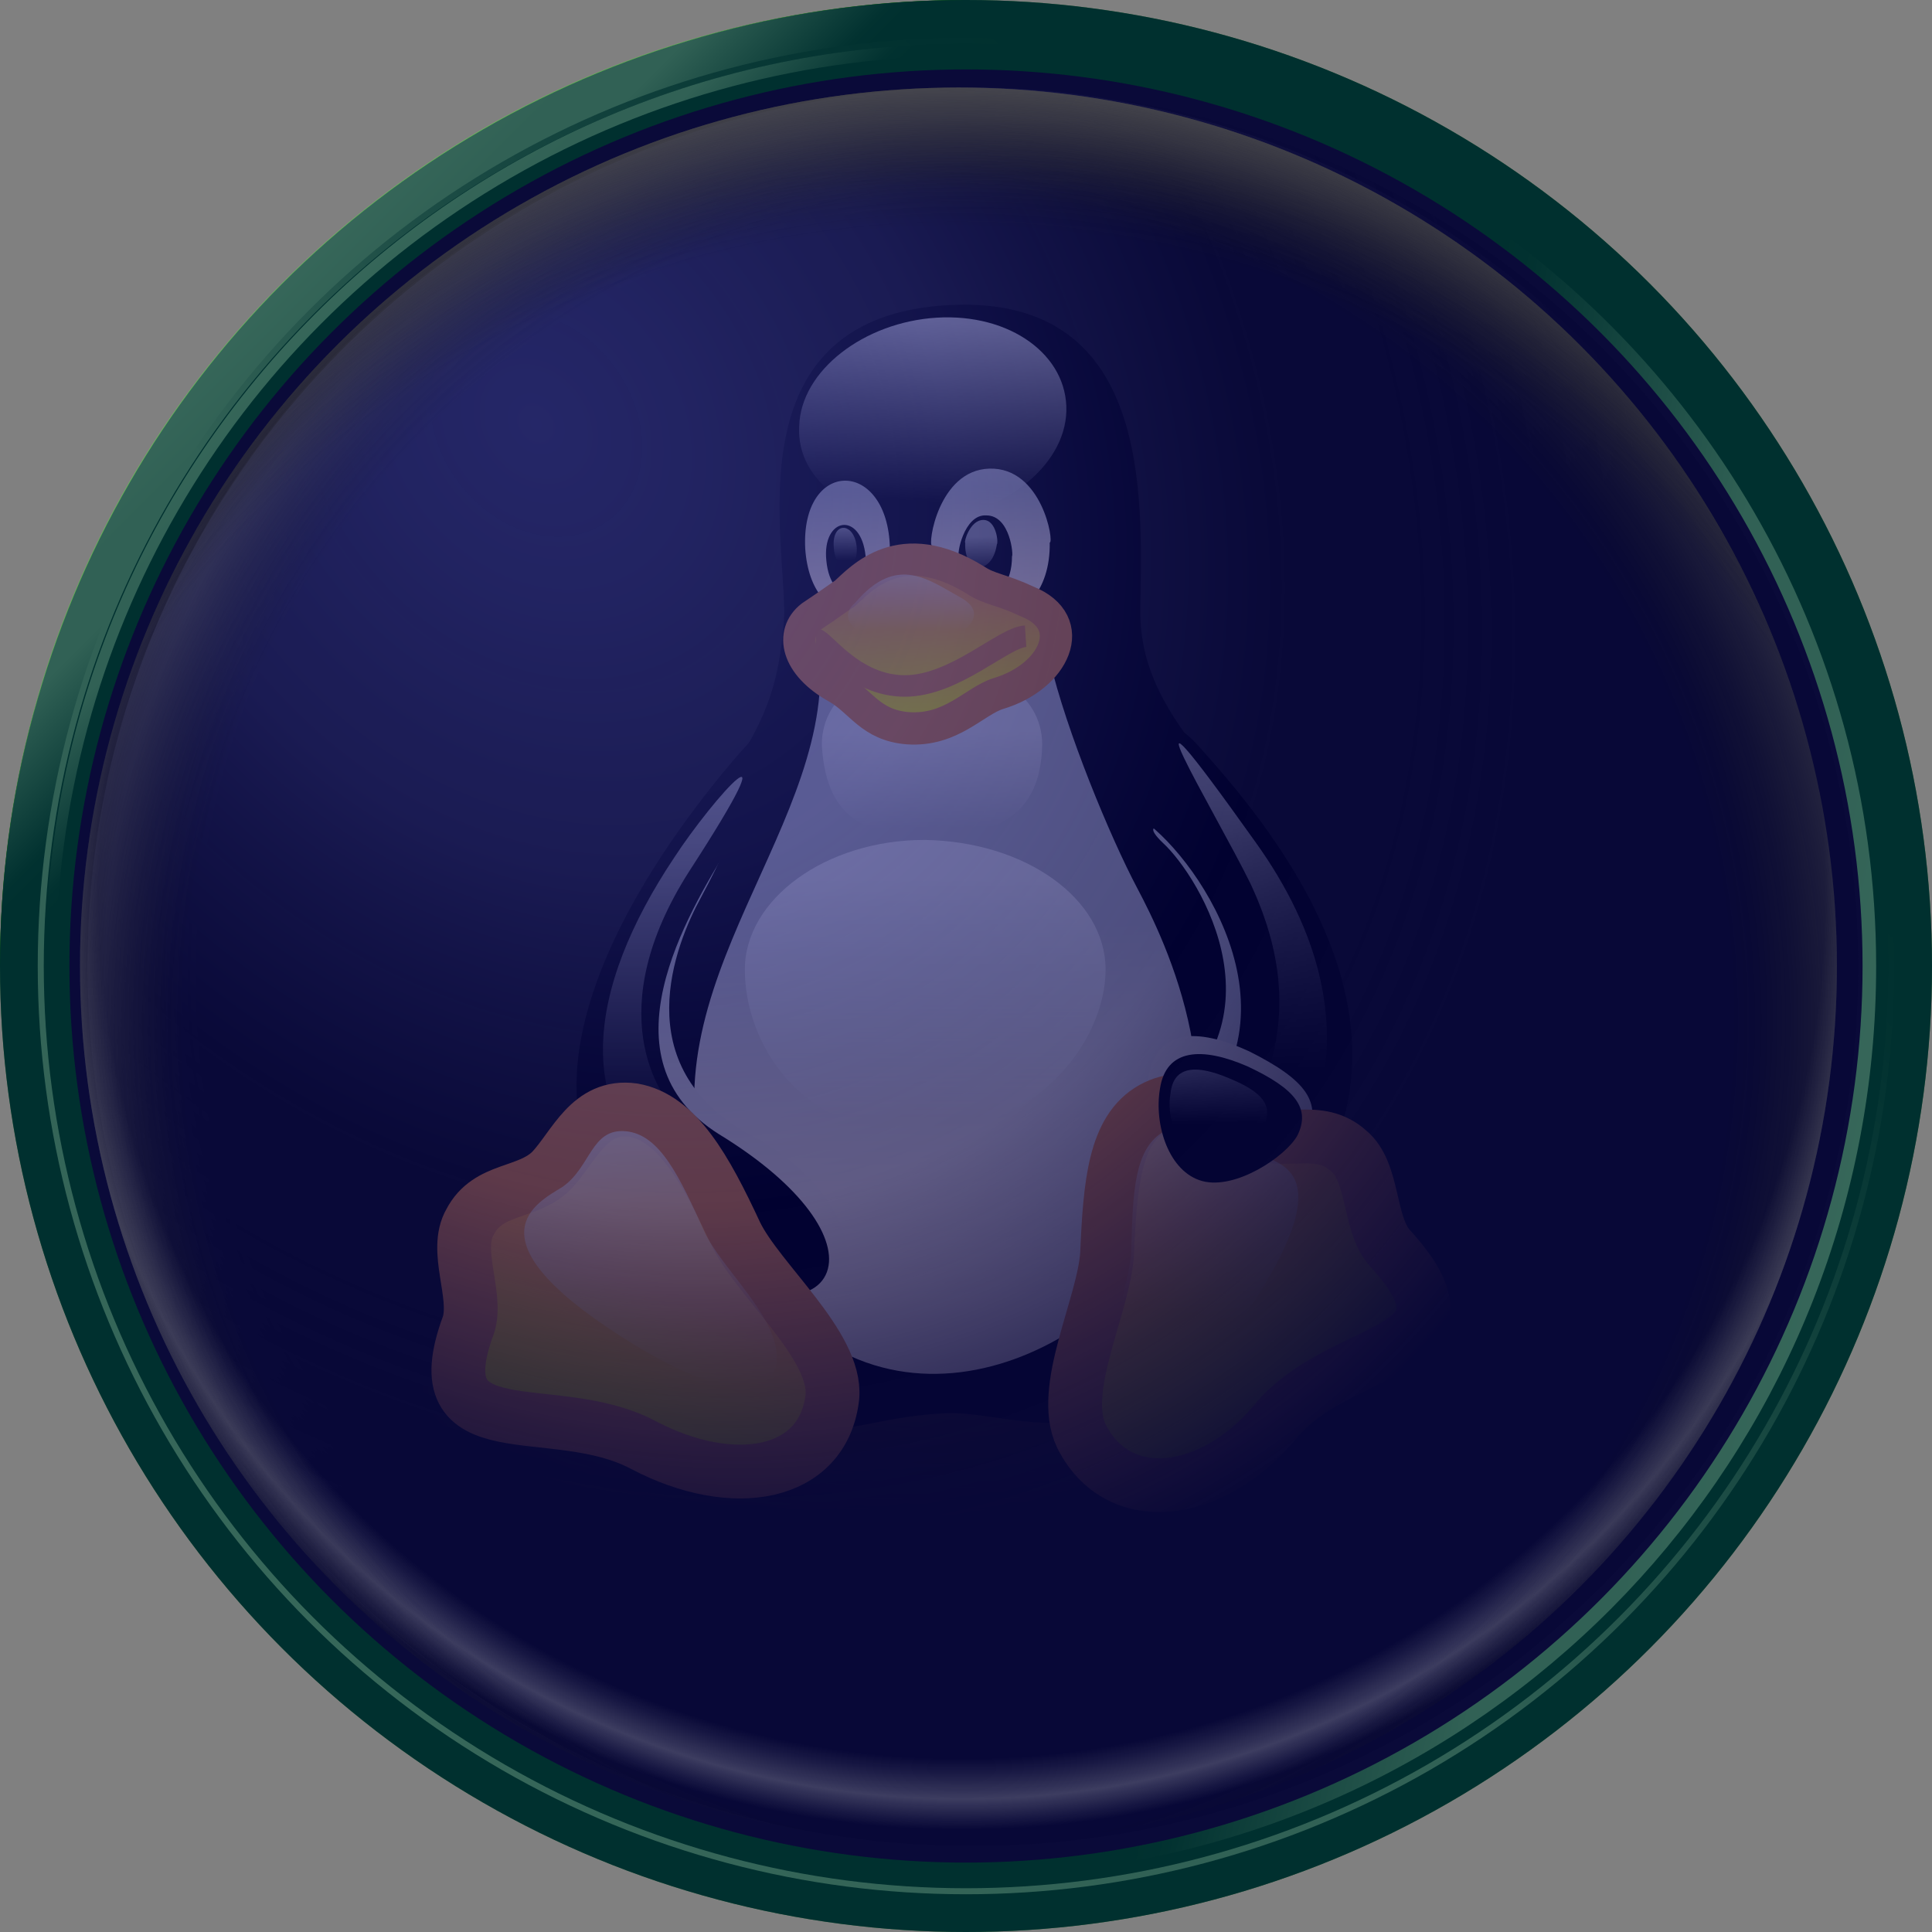 <?xml version="1.0" encoding="utf-8"?>
<!-- Generator: Adobe Illustrator 23.0.1, SVG Export Plug-In . SVG Version: 6.00 Build 0)  -->
<svg version="1.1" id="os_x5F_linux" xmlns="http://www.w3.org/2000/svg" xmlns:xlink="http://www.w3.org/1999/xlink" x="0px"
	 y="0px" viewBox="0 0 128 128" style="enable-background:new 0 0 128 128;" xml:space="preserve">
<rect x="0" y="0" width="128" height="128" fill="#808080" stroke="none"/>
<g id="Base_Disc">
	<g>
		<ellipse style="fill:#006000;" cx="64" cy="64" rx="64" ry="64"/>
		
			<linearGradient id="SVGID_1_" gradientUnits="userSpaceOnUse" x1="18.727" y1="-1564.631" x2="31.997" y2="-1577.902" gradientTransform="matrix(1 0 0 -1 0 -1545.89)">
			<stop  offset="0" style="stop-color:#6DCE55"/>
			<stop  offset="0.229" style="stop-color:#62C24C"/>
			<stop  offset="0.402" style="stop-color:#62C24C"/>
			<stop  offset="0.821" style="stop-color:#046403"/>
			<stop  offset="0.889" style="stop-color:#006000"/>
			<stop  offset="1" style="stop-color:#006000"/>
		</linearGradient>
		<path style="fill:url(#SVGID_1_);" d="M0,64C0,28.6,28.6,0,64,0C53.6,10.4,0,64,0,64z"/>
	</g>
	
		<linearGradient id="SVGID_2_" gradientUnits="userSpaceOnUse" x1="20.558" y1="2339.9" x2="107.499" y2="2252.959" gradientTransform="matrix(1 0 0 1 0 -2232.43)">
		<stop  offset="0" style="stop-color:#6DCE55"/>
		<stop  offset="0.229" style="stop-color:#62C24C"/>
		<stop  offset="0.402" style="stop-color:#62C24C"/>
		<stop  offset="0.821" style="stop-color:#046403"/>
		<stop  offset="0.889" style="stop-color:#006000"/>
		<stop  offset="1" style="stop-color:#006000"/>
	</linearGradient>
	<ellipse style="fill:url(#SVGID_2_);" cx="64" cy="64" rx="61.5" ry="61.5"/>
	<g>
		<ellipse style="fill:#006000;" cx="64" cy="64" rx="61.1" ry="61.1"/>
		
			<linearGradient id="SVGID_3_" gradientUnits="userSpaceOnUse" x1="-26.268" y1="-1590.18" x2="-13.622" y2="-1602.826" gradientTransform="matrix(1 0 0 -1 47.1 -1569.39)">
			<stop  offset="0" style="stop-color:#6DCE55"/>
			<stop  offset="0.229" style="stop-color:#62C24C"/>
			<stop  offset="0.402" style="stop-color:#62C24C"/>
			<stop  offset="0.821" style="stop-color:#046403"/>
			<stop  offset="0.889" style="stop-color:#006000"/>
			<stop  offset="1" style="stop-color:#006000"/>
		</linearGradient>
		<path style="fill:url(#SVGID_3_);" d="M3,64C3,30.3,30.3,2.9,64,2.9C54.1,12.9,3,64,3,64z"/>
	</g>
	<ellipse style="fill:#006000;" cx="64" cy="64" rx="60.3" ry="60.3"/>
	
		<linearGradient id="SVGID_4_" gradientUnits="userSpaceOnUse" x1="122.745" y1="-1623.347" x2="82.182" y2="-1613.982" gradientTransform="matrix(1 0 0 -1 0 -1545.89)">
		<stop  offset="0" style="stop-color:#6DCE55"/>
		<stop  offset="0.229" style="stop-color:#62C24C"/>
		<stop  offset="0.402" style="stop-color:#62C24C"/>
		<stop  offset="0.821" style="stop-color:#046403"/>
		<stop  offset="0.889" style="stop-color:#006000"/>
		<stop  offset="1" style="stop-color:#006000"/>
	</linearGradient>
	<path style="fill:url(#SVGID_4_);" d="M95,12.4L70.2,124c30.4-3.1,54.1-28.7,54.1-60C124.3,42.1,112.5,22.9,95,12.4z"/>
	<ellipse id="Black_Fill" style="fill:#141414;" cx="64" cy="64" rx="59.4" ry="59.4"/>
</g>
<g id="Black_Fill_with_Highlights">
	<ellipse id="Black_Fill_2_" style="fill:#141414;" cx="64" cy="64" rx="58.2" ry="58.2"/>
	
		<radialGradient id="SVGID_5_" cx="110.186" cy="2340.073" r="111.936" gradientTransform="matrix(0.572 0 0 0.572 1.055 -1273.781)" gradientUnits="userSpaceOnUse">
		<stop  offset="0" style="stop-color:#141414;stop-opacity:0"/>
		<stop  offset="0.791" style="stop-color:#141414;stop-opacity:0"/>
		<stop  offset="0.892" style="stop-color:#C8C8C8;stop-opacity:0.2"/>
		<stop  offset="1" style="stop-color:#000000;stop-opacity:0"/>
	</radialGradient>
	<ellipse style="fill:url(#SVGID_5_);" cx="64" cy="64" rx="58.2" ry="58.2"/>
</g>
<g id="icon" transform="translate(-310.752,-64.253)">
	
		<radialGradient id="path175_1_" cx="1585.563" cy="-3175.793" r="40.828" gradientTransform="matrix(0.845 0 0 -0.226 -966.933 -561.491)" gradientUnits="userSpaceOnUse">
		<stop  offset="0" style="stop-color:#3F2600;stop-opacity:0.6"/>
		<stop  offset="1" style="stop-color:#3F2600;stop-opacity:0"/>
	</radialGradient>
	<path id="path175" style="fill:url(#path175_1_);" d="M407.1,157.3c0,5.1-15.5,9.2-34.5,9.2s-34.5-4.1-34.5-9.2l0,0
		c0-5.1,15.5-9.2,34.5-9.2S407.1,152.2,407.1,157.3L407.1,157.3z"/>
	<path id="path106" d="M353.8,147.4c-3.4-4.8-4-20.4,3.8-30.1c3.9-4.6,4.8-7.8,5.1-12.1c0.2-4.9-3.5-19.6,10.4-20.7
		c14.1-1.1,13.3,12.8,13.2,20.1c-0.1,6.2,4.6,9.8,7.7,14.5c5.9,8.9,5.4,24.2-1.1,32.5c-8.2,10.4-15.2,5.9-19.8,6.3
		C364.4,158.4,364.1,163.1,353.8,147.4z"/>
	
		<linearGradient id="path113_1_" gradientUnits="userSpaceOnUse" x1="599.817" y1="-199.63" x2="599.849" y2="-191.821" gradientTransform="matrix(-0.965 -1.291555e-02 3.671997e-02 -2.557 976.583 -352.458)">
		<stop  offset="0" style="stop-color:#FFEED7"/>
		<stop  offset="1" style="stop-color:#BDBFC2"/>
	</linearGradient>
	<path id="path113" style="fill:url(#path113_1_);" d="M387.8,120.1c2.4,2.2,8.7,12.3-1.3,18.5c-3.5,2.2,3.1,10.5,6.3,6.4
		c5.6-7.2,2.1-18.8-1.3-22.9C389.2,119.2,385.7,118.1,387.8,120.1z"/>
	<path id="path111" style="stroke:#000000;stroke-width:0.557;" d="M387.1,118.7c4,3.2,11.2,14.5,0.7,21.9
		c-3.5,2.3,3.1,9.5,6.8,5.8c12.8-12.9-0.3-27.7-4.8-32.7C385.6,109.3,382,114.8,387.1,118.7z"/>
	
		<linearGradient id="path115_1_" gradientUnits="userSpaceOnUse" x1="1612.598" y1="-551.803" x2="1612.757" y2="-547.688" gradientTransform="matrix(1.065 -6.167214e-02 -9.445851e-02 -1.644 -1402.74 -704.15)">
		<stop  offset="0" style="stop-color:#FFEED7"/>
		<stop  offset="1" style="stop-color:#BDBFC2"/>
	</linearGradient>
	<path id="path115" style="fill:url(#path115_1_);" d="M369.7,100.3c0.3,5.7-5.2,6.1-5.6,0.3l0,0C363.8,94.7,369.4,94.6,369.7,100.3
		L369.7,100.3z"/>
	
		<linearGradient id="path116_1_" gradientUnits="userSpaceOnUse" x1="711.625" y1="-429.04" x2="711.525" y2="-425.257" gradientTransform="matrix(-1.478 4.042534e-02 -3.886406e-02 -1.902 1411.887 -741.077)">
		<stop  offset="0" style="stop-color:#FFEED7"/>
		<stop  offset="1" style="stop-color:#BDBFC2"/>
	</linearGradient>
	<path id="path116" style="fill:url(#path116_1_);" d="M372.5,100.4c0.1,6.7,7.9,6.4,7.8-0.2c0.3,0-0.5-5-4-4.9
		C372.9,95.4,372.2,100.4,372.5,100.4z"/>
	<path id="path117" d="M374.3,101.1c-0.1,3.6,3.5,3.6,3.5,0c0.1,0-0.1-2.7-1.7-2.7C374.6,98.3,374.1,101.1,374.3,101.1z"/>
	<path id="path118" d="M368.1,101.1c0.3,3-2.3,3.4-2.6,0.3l0,0C365.2,98.5,367.8,98.1,368.1,101.1L368.1,101.1z"/>
	
		<linearGradient id="path121_1_" gradientUnits="userSpaceOnUse" x1="-720.094" y1="-1927.039" x2="-720.369" y2="-1931.826" gradientTransform="matrix(-0.392 -2.976458e-02 5.731006e-02 -0.583 203.855 -1045.083)">
		<stop  offset="0" style="stop-color:#FFFFFF;stop-opacity:0.65"/>
		<stop  offset="1" style="stop-color:#FFFFFF;stop-opacity:0"/>
	</linearGradient>
	<path id="path121" style="fill:url(#path121_1_);" d="M374.7,100.2c-0.1,2.1,1.8,2.2,2.1,0.1c0.1,0,0-1.6-0.9-1.6
		C375,98.7,374.6,100.2,374.7,100.2z"/>
	
		<linearGradient id="path122_1_" gradientUnits="userSpaceOnUse" x1="2800.691" y1="-2579.7" x2="2800.388" y2="-2584.312" gradientTransform="matrix(0.291 -3.333031e-02 -5.061034e-02 -0.488 -580.073 -1066.443)">
		<stop  offset="0" style="stop-color:#FFFFFF;stop-opacity:0.65"/>
		<stop  offset="1" style="stop-color:#FFFFFF;stop-opacity:0"/>
	</linearGradient>
	<path id="path122" style="fill:url(#path122_1_);" d="M367.5,100.4c0.2,1.8-1.4,1.8-1.5,0.2l0,0C365.8,98.8,367.3,98.8,367.5,100.4
		L367.5,100.4z"/>
	
		<linearGradient id="path128_1_" gradientUnits="userSpaceOnUse" x1="1725.194" y1="-615.501" x2="1725.194" y2="-599.422" gradientTransform="matrix(1.016 0 0 -1.538 -1379.586 -796.486)">
		<stop  offset="0" style="stop-color:#FFEED7"/>
		<stop  offset="1" style="stop-color:#BDBFC2"/>
	</linearGradient>
	<path id="path128" style="fill:url(#path128_1_);" d="M365.1,109.1c0-4.7,14-5.8,15.2-1.1c1.1,4.7,4,11.7,5.8,15.1
		c1.8,3.4,7.1,14.1,1.5,23.5c-5.1,8.3-20.5,14.9-28.8-1.1C351.8,131.6,364.9,120.9,365.1,109.1z"/>
	
		<linearGradient id="path112_1_" gradientUnits="userSpaceOnUse" x1="1762.371" y1="-381.813" x2="1762.647" y2="-370.39" gradientTransform="matrix(0.903 -7.217411e-02 -0.157 -2.004 -1290.835 -487.574)">
		<stop  offset="0" style="stop-color:#FFEED7"/>
		<stop  offset="1" style="stop-color:#BDBFC2"/>
	</linearGradient>
	<path id="path112" style="fill:url(#path112_1_);" d="M357.2,123.7c-1.7,3.1-5,11.2,3.2,15.7c9,4.7,8.9,14.5-1.8,9.8
		c-9.8-4.2-5.5-21.1-2.7-25.2C357.8,121.2,360.4,117.7,357.2,123.7z"/>
	<path id="path109" style="stroke:#000000;stroke-width:0.713;" d="M358.7,120.2c-2.6,4.3-8.8,14.3-0.5,19.5
		c11.3,6.9,8.1,13.8-2.2,7.6c-14.5-8.7-1.8-26.2,4-32.9C366.7,106.9,361.3,115.7,358.7,120.2z"/>
	
		<linearGradient id="path125_1_" gradientUnits="userSpaceOnUse" x1="1454.637" y1="-984.927" x2="1454.705" y2="-998.806" gradientTransform="matrix(1.399 0 0 -1.14 -1663.672 -1000.31)">
		<stop  offset="0" style="stop-color:#FFFFFF;stop-opacity:0.8"/>
		<stop  offset="1" style="stop-color:#FFFFFF;stop-opacity:0"/>
	</linearGradient>
	<path id="path125" style="fill:url(#path125_1_);" d="M384,128.5c0,4.7-4.6,10.9-12.4,10.8c-8,0.1-11.5-6.1-11.5-10.8
		c0-4.7,5.4-8.6,11.9-8.6C378.7,120,384,123.8,384,128.5z"/>
	
		<linearGradient id="path127_1_" gradientUnits="userSpaceOnUse" x1="1494.711" y1="-1151.947" x2="1494.803" y2="-1158.306" gradientTransform="matrix(1.278 0 0 -0.991 -1538.089 -1028.776)">
		<stop  offset="0" style="stop-color:#FFFFFF;stop-opacity:0.65"/>
		<stop  offset="1" style="stop-color:#FFFFFF;stop-opacity:0"/>
	</linearGradient>
	<path id="path127" style="fill:url(#path127_1_);" d="M379.8,113.6c-0.1,4.9-3.3,6-7.3,6c-4,0-7-0.7-7.3-6
		C365.2,106.5,379.8,106.5,379.8,113.6z"/>
	
		<linearGradient id="path129_1_" gradientUnits="userSpaceOnUse" x1="2132.343" y1="-254.279" x2="2132.343" y2="-264.838" gradientTransform="matrix(0.715 0 0 -2.186 -1168.316 -439.488)">
		<stop  offset="0" style="stop-color:#FFFFFF;stop-opacity:0.65"/>
		<stop  offset="1" style="stop-color:#FFFFFF;stop-opacity:0"/>
	</linearGradient>
	<path id="path129" style="fill:url(#path129_1_);" d="M355.4,121.1c2.6-4,8.2-10.2,1,0.9c-5.8,9.1-2.2,14.9-0.3,16.5
		c5.5,4.8,5.2,8.1,1,5.5C347.9,138.7,349.8,129.5,355.4,121.1z"/>
	
		<linearGradient id="path131_1_" gradientUnits="userSpaceOnUse" x1="2183.447" y1="-254.589" x2="2183.445" y2="-264.146" gradientTransform="matrix(0.716 0 0 -2.183 -1169.157 -441.507)">
		<stop  offset="0" style="stop-color:#FFFFFF;stop-opacity:0.65"/>
		<stop  offset="1" style="stop-color:#FFFFFF;stop-opacity:0"/>
	</linearGradient>
	<path id="path131" style="fill:url(#path131_1_);" d="M393.6,122.8c-2.3-4.7-9.6-16.7,0.3-2.8c9,12.5,2.7,21.3,1.5,22.2
		c-1.1,0.9-5,2.6-3.8-0.5C392.8,138.8,398.4,133,393.6,122.8z"/>
	
		<linearGradient id="path132_1_" gradientUnits="userSpaceOnUse" x1="1508.921" y1="-899.098" x2="1506.088" y2="-908.678" gradientTransform="matrix(1.264 0 0 -1.236 -1553.589 -961.647)">
		<stop  offset="0" style="stop-color:#FFA63F"/>
		<stop  offset="1" style="stop-color:#FFFF00"/>
	</linearGradient>
	<path id="path132" style="fill:url(#path132_1_);stroke:#E68C3F;stroke-width:3.564;" d="M353.4,160c-6-3.2-14.8,0.6-11.6-8
		c0.6-2-1-4.9,0.1-6.8c1.2-2.3,3.8-1.8,5.4-3.4c1.5-1.6,2.5-4.4,5.4-4c2.9,0.5,4.8,3.9,6.8,8.2c1.5,3.1,6.7,7.4,6.4,10.8
		C365.3,162.1,359.3,163.1,353.4,160z"/>
	
		<linearGradient id="path177_1_" gradientUnits="userSpaceOnUse" x1="2196.546" y1="-1267.502" x2="2184.385" y2="-1235.399" gradientTransform="matrix(0.637 0.286 0.225 -0.579 -722.618 -1214.816)">
		<stop  offset="0" style="stop-color:#FFEED7"/>
		<stop  offset="1" style="stop-color:#BDBFC2"/>
	</linearGradient>
	<path id="path177" style="fill:url(#path177_1_);" d="M397.3,139.6c-0.9,1.7-4.7,4.5-7.3,3.8c-2.6-0.7-3.8-4.6-3.2-7.6
		c0.5-3.4,3.2-3.5,6.7-1.9C397.3,135.8,398.4,137.3,397.3,139.6z"/>
	
		<linearGradient id="path133_1_" gradientUnits="userSpaceOnUse" x1="873.558" y1="-975.552" x2="871.769" y2="-988.383" gradientTransform="matrix(-1.18 0.427 -0.471 -1.153 960.751 -1352.63)">
		<stop  offset="0" style="stop-color:#FFA63F"/>
		<stop  offset="1" style="stop-color:#FFFF00"/>
	</linearGradient>
	<path id="path133" style="fill:url(#path133_1_);stroke:#E68C3F;stroke-width:3.565;" d="M395.2,158.5c4.4-5.4,14.3-4.3,7.6-11.6
		c-1.4-1.6-1-5-2.7-6.4c-2-1.8-4.3-0.3-6.3-1.3c-2.1-1-4.2-2.9-6.7-1.5c-2.5,1.4-2.8,5-3,9.6c-0.2,3.4-3.2,9-1.7,12.1
		C384.8,164.2,391,163.5,395.2,158.5z"/>
	
		<linearGradient id="path134_1_" gradientUnits="userSpaceOnUse" x1="892.1" y1="-1144.135" x2="899.778" y2="-1158.154" gradientTransform="matrix(-0.952 0.346 -0.421 -0.949 759.875 -1258.881)">
		<stop  offset="0" style="stop-color:#FFFFFF;stop-opacity:0.65"/>
		<stop  offset="1" style="stop-color:#FFFFFF;stop-opacity:0"/>
	</linearGradient>
	<path id="path134" style="fill:url(#path134_1_);" d="M393.3,151.3c6.8-10.1,1.8-10,0.1-10.8c-1.7-0.8-3.5-2.4-5.5-1.3
		c-2,1.1-2.1,4-2.2,7.9c-0.1,2.7-2.4,7.4-1,9.9C386.3,160.1,390.3,155.7,393.3,151.3z"/>
	
		<linearGradient id="path135_1_" gradientUnits="userSpaceOnUse" x1="1687.506" y1="-1068.226" x2="1688.393" y2="-1084.995" gradientTransform="matrix(1.004 -5.226007e-02 1.740863e-02 -1.046 -1321.798 -890.07)">
		<stop  offset="0" style="stop-color:#FFFFFF;stop-opacity:0.65"/>
		<stop  offset="1" style="stop-color:#FFFFFF;stop-opacity:0"/>
	</linearGradient>
	<path id="path135" style="fill:url(#path135_1_);" d="M351.9,152.8c-10.3-6.6-5.5-8.9-3.9-9.9c1.9-1.3,1.9-3.9,4.2-3.7
		c2.3,0.2,3.6,3.1,5.2,6.6c1.1,2.5,5.1,5.8,4.8,8.7C361.8,157.9,356.4,155.7,351.9,152.8z"/>
	<path id="path136" d="M396.7,139.5c-0.8,1.4-4.1,3.6-6.3,3c-2.2-0.6-3.2-3.7-2.8-6.1c0.4-2.7,2.8-2.8,5.8-1.5
		C396.6,136.4,397.6,137.7,396.7,139.5z"/>
	
		<linearGradient id="path137_1_" gradientUnits="userSpaceOnUse" x1="3012.826" y1="-2309.354" x2="3019.348" y2="-2322.313" gradientTransform="matrix(0.374 0.159 0.121 -0.322 -457.135 -1089.172)">
		<stop  offset="0" style="stop-color:#FFFFFF;stop-opacity:0.65"/>
		<stop  offset="1" style="stop-color:#FFFFFF;stop-opacity:0"/>
	</linearGradient>
	<path id="path137" style="fill:url(#path137_1_);" d="M394.5,138.8c-0.5,1-2.7,2.5-4.2,2.1c-1.5-0.4-2.3-2.6-2-4.2
		c0.2-1.9,1.8-1.9,3.9-1C394.4,136.6,395.1,137.5,394.5,138.8z"/>
	
		<linearGradient id="path119_1_" gradientUnits="userSpaceOnUse" x1="1383.233" y1="-1150.77" x2="1383.325" y2="-1159.747" gradientTransform="matrix(1.523 0 0 -1.026 -1735.08 -1077.029)">
		<stop  offset="0" style="stop-color:#FFA63F"/>
		<stop  offset="1" style="stop-color:#FFFF00"/>
	</linearGradient>
	<path id="path119" style="fill:url(#path119_1_);stroke:#E68C3F;stroke-width:2.139;" d="M366.7,103.6c1.1-1,3.7-4,8.7-0.9
		c0.9,0.6,1.7,0.6,3.4,1.4c3.5,1.4,1.8,5-1.9,6.1c-1.6,0.5-3.1,2.5-6,2.3c-2.5-0.2-3.1-1.8-4.7-2.7c-2.7-1.5-3.1-3.6-1.7-4.7
		C366,104.1,366.5,103.7,366.7,103.6z"/>
	<path id="path120" style="fill:none;stroke:#E68C3F;stroke-width:1.426;" d="M378.7,106.4c-1.5,0.1-4.7,3.3-8,3.3
		c-3.4,0-5.4-3.1-5.9-3.1"/>
	
		<linearGradient id="path123_1_" gradientUnits="userSpaceOnUse" x1="1784.881" y1="-2575.971" x2="1784.828" y2="-2585.941" gradientTransform="matrix(0.767 0 0 -0.487 -998.265 -1153.328)">
		<stop  offset="0" style="stop-color:#FFFFFF;stop-opacity:0.65"/>
		<stop  offset="1" style="stop-color:#FFFFFF;stop-opacity:0"/>
	</linearGradient>
	<path id="path123" style="fill:url(#path123_1_);" d="M374.5,103.9c2.8,1.7-2.7,3.8-4,3.8c-1.1-0.1-1.8-0.8-2.5-1.3
		c-1.3-0.9-1.3-1.6-0.6-2.2C370.2,100.9,372.3,102.7,374.5,103.9z"/>
	
		<linearGradient id="SVGID_6_" gradientUnits="userSpaceOnUse" x1="683.724" y1="106.826" x2="682.956" y2="94.888" gradientTransform="matrix(1 0 0 -1 -310.752 192.363)">
		<stop  offset="0" style="stop-color:#FFFFFF;stop-opacity:0.8"/>
		<stop  offset="1" style="stop-color:#FFFFFF;stop-opacity:0"/>
	</linearGradient>
	<path style="fill:url(#SVGID_6_);" d="M372.8,85.3c-4.8,0.3-9,3.5-9.1,7.2c-0.2,3.7,3.7,6.4,8.6,6.2c4.8-0.3,9-3.5,9.1-7.2
		C381.5,87.8,377.7,85,372.8,85.3z"/>
</g>
<radialGradient id="GreenToBlackHighlight1_1_" cx="61.721" cy="2275.52" r="150.086" gradientTransform="matrix(0.336 0.459 -0.371 0.268 858.996 -610.074)" gradientUnits="userSpaceOnUse">
	<stop  offset="0" style="stop-color:#9CA6FF;stop-opacity:0.4"/>
	<stop  offset="0.147" style="stop-color:#98A1F4;stop-opacity:0.36"/>
	<stop  offset="0.373" style="stop-color:#969DE2;stop-opacity:0.25"/>
	<stop  offset="0.65" style="stop-color:#101010;stop-opacity:0.2"/>
	<stop  offset="0.852" style="stop-color:#101010;stop-opacity:0.7"/>
	<stop  offset="0.999" style="stop-color:#101010"/>
</radialGradient>
<path id="GreenToBlackHighlight1_2_" style="fill:url(#GreenToBlackHighlight1_1_);" d="M64.5,5.8c32.4,0,58.6,26.1,58.6,58.3
	s-26.3,58.2-58.7,58.2C32,122.3,5.7,96.2,5.8,64C5.8,31.8,32.1,5.8,64.5,5.8z"/>
<g id="night_2_">
	<g id="night_3_">
		<g id="night_4_">
			<ellipse style="opacity:0.5;fill:#00005E;" cx="64" cy="64" rx="64" ry="64"/>
		</g>
	</g>
</g>
<g id="TopShadows">
	
		<radialGradient id="Highlights_Lower_Grey_2_" cx="111.8" cy="2337.7" r="111.843" gradientTransform="matrix(0.57 0 0 0.57 0 -1273.155)" gradientUnits="userSpaceOnUse">
		<stop  offset="0" style="stop-color:#141414;stop-opacity:0"/>
		<stop  offset="0.897" style="stop-color:#C8C8C8;stop-opacity:0"/>
		<stop  offset="0.939" style="stop-color:#DCDCDC;stop-opacity:0.25"/>
		<stop  offset="0.971" style="stop-color:#C8C8C8;stop-opacity:0"/>
	</radialGradient>
	<ellipse id="Highlights_Lower_Grey_1_" style="fill:url(#Highlights_Lower_Grey_2_);" cx="63.5" cy="64" rx="58.2" ry="58.2"/>
	
		<radialGradient id="Shadow_Inner_Top_Left_2_" cx="118.3" cy="2352.2" r="133.207" gradientTransform="matrix(0.57 0 0 0.57 0 -1273.155)" gradientUnits="userSpaceOnUse">
		<stop  offset="0.728" style="stop-color:#141414;stop-opacity:0"/>
		<stop  offset="0.979" style="stop-color:#969696"/>
	</radialGradient>
	<ellipse id="Shadow_Inner_Top_Left_1_" style="fill:url(#Shadow_Inner_Top_Left_2_);" cx="63.5" cy="64" rx="58.2" ry="58.2"/>
	
		<radialGradient id="Shadow_Inner_Top_Right_2_" cx="104.3" cy="2352.2" r="133.207" gradientTransform="matrix(0.57 0 0 0.57 0 -1273.155)" gradientUnits="userSpaceOnUse">
		<stop  offset="0.728" style="stop-color:#141414;stop-opacity:0"/>
		<stop  offset="0.979" style="stop-color:#969696"/>
	</radialGradient>
	<ellipse id="Shadow_Inner_Top_Right_1_" style="fill:url(#Shadow_Inner_Top_Right_2_);" cx="63.5" cy="64" rx="58.2" ry="58.2"/>
	
		<radialGradient id="Shadow_Inner_Top_2_" cx="111.3" cy="2375.2" r="162.355" gradientTransform="matrix(0.57 0 0 0.57 0 -1273.155)" gradientUnits="userSpaceOnUse">
		<stop  offset="0.71" style="stop-color:#141414;stop-opacity:0"/>
		<stop  offset="0.871" style="stop-color:#787878"/>
	</radialGradient>
	<ellipse id="Shadow_Inner_Top_1_" style="fill:url(#Shadow_Inner_Top_2_);" cx="63.5" cy="64" rx="58.2" ry="58.2"/>
</g>
</svg>
